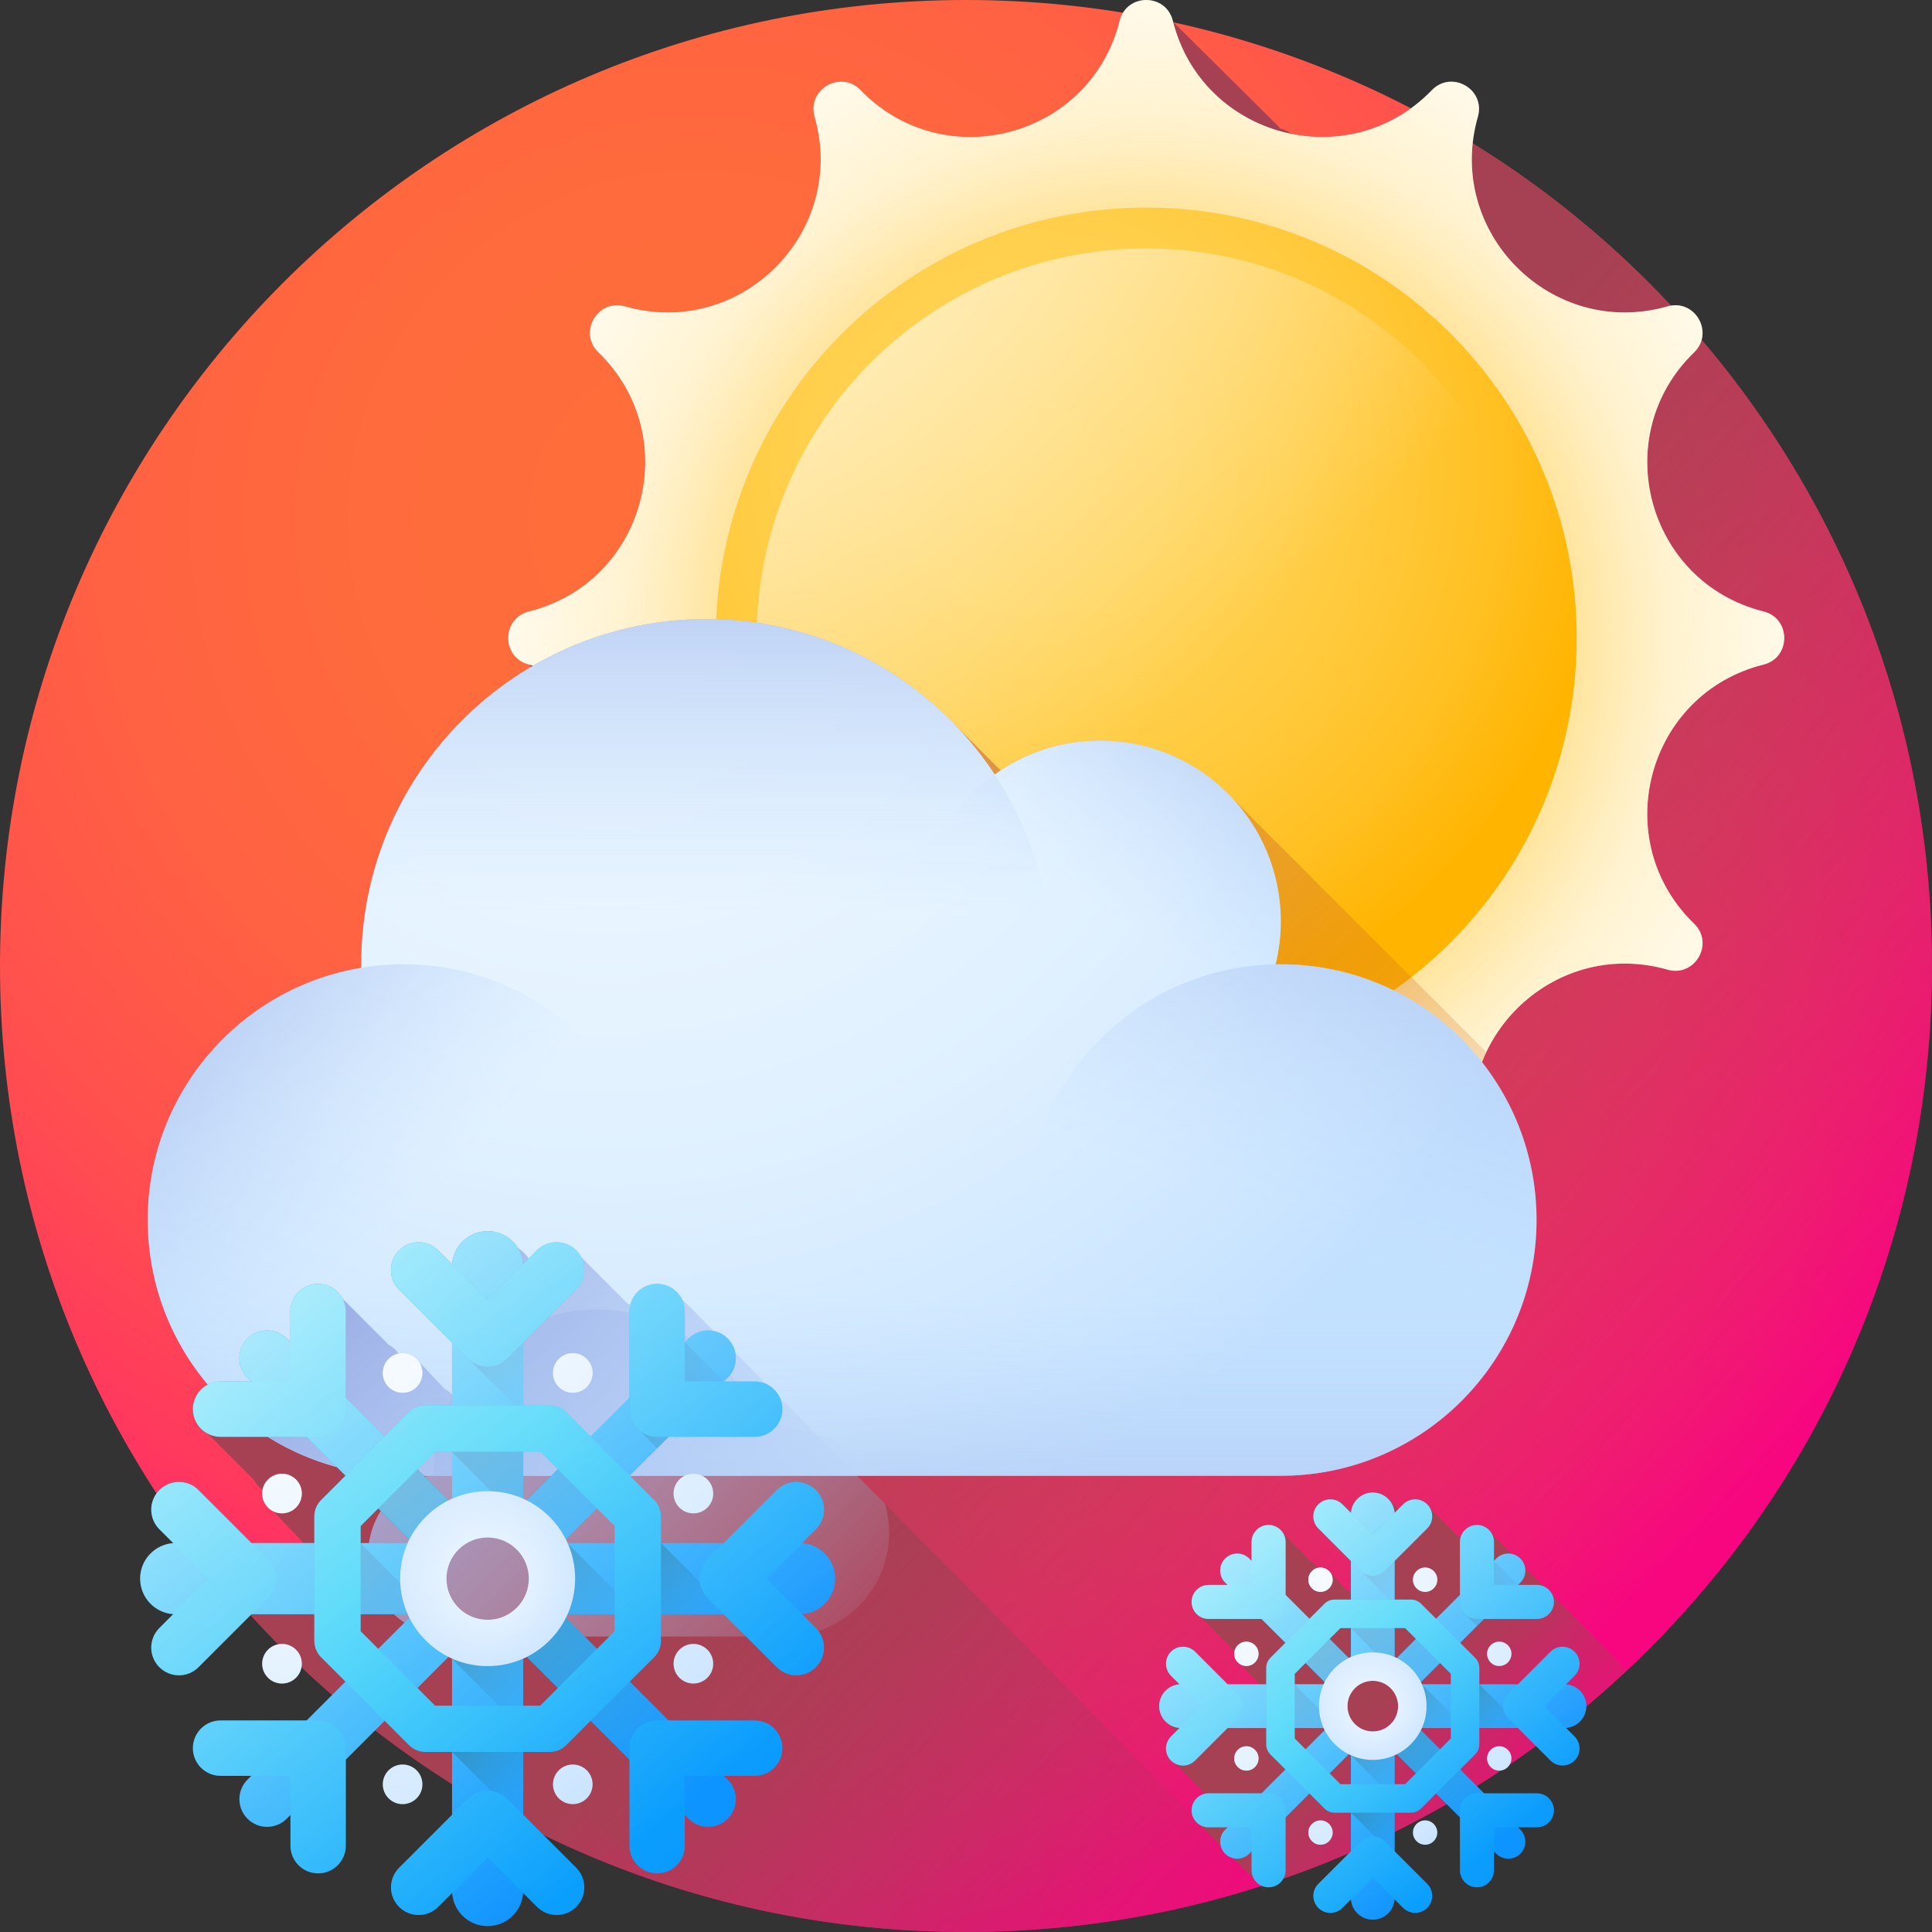 <svg height="512pt" viewBox="0 0 512 512" width="512pt" xmlns="http://www.w3.org/2000/svg" xmlns:xlink="http://www.w3.org/1999/xlink"><rect x="0" y="0" width="512" height="512" fill="#333333" stroke="none"/><radialGradient id="a" cx="184.722" cy="137.538" gradientUnits="userSpaceOnUse" r="380.479"><stop offset="0" stop-color="#ff6e3a"/><stop offset=".234" stop-color="#ff6b3c"/><stop offset=".418" stop-color="#ff6143"/><stop offset=".586" stop-color="#ff504e"/><stop offset=".743" stop-color="#ff395e"/><stop offset=".893" stop-color="#ff1b72"/><stop offset="1" stop-color="#ff0084"/></radialGradient><linearGradient id="b"><stop offset="0" stop-color="#ff0084" stop-opacity="0"/><stop offset=".074" stop-color="#f4087e" stop-opacity=".075"/><stop offset=".335" stop-color="#d2216b" stop-opacity=".333"/><stop offset=".583" stop-color="#ba335e" stop-opacity=".584"/><stop offset=".811" stop-color="#ab3d56" stop-opacity=".812"/><stop offset="1" stop-color="#a64153"/></linearGradient><linearGradient id="c" gradientUnits="userSpaceOnUse" x1="504.841" x2="259.395" xlink:href="#b" y1="469.328" y2="244.963"/><linearGradient id="d" gradientUnits="userSpaceOnUse" x1="311.707" x2="181.372" xlink:href="#b" y1="574.256" y2="443.922"/><radialGradient id="e" cx="305.034" cy="169.081" gradientUnits="userSpaceOnUse" r="219.032"><stop offset="0" stop-color="#ffd459"/><stop offset=".279" stop-color="#ffd55b" stop-opacity=".722"/><stop offset=".435" stop-color="#ffd763" stop-opacity=".565"/><stop offset=".561" stop-color="#ffda71" stop-opacity=".439"/><stop offset=".67" stop-color="#ffdf85" stop-opacity=".329"/><stop offset=".769" stop-color="#ffe69e" stop-opacity=".231"/><stop offset=".86" stop-color="#ffeebe" stop-opacity=".141"/><stop offset=".944" stop-color="#fff8e2" stop-opacity=".055"/><stop offset="1" stop-color="#fff" stop-opacity="0"/></radialGradient><radialGradient id="f" cx="303.767" cy="169.729" gradientUnits="userSpaceOnUse" r="147.547"><stop offset="0" stop-color="#ffb400"/><stop offset=".373" stop-color="#ffb502" stop-opacity=".627"/><stop offset=".507" stop-color="#ffb709" stop-opacity=".494"/><stop offset=".603" stop-color="#ffba14" stop-opacity=".396"/><stop offset=".68" stop-color="#ffbf25" stop-opacity=".322"/><stop offset=".746" stop-color="#ffc53b" stop-opacity=".255"/><stop offset=".805" stop-color="#ffcd57" stop-opacity=".196"/><stop offset=".858" stop-color="#ffd777" stop-opacity=".141"/><stop offset=".907" stop-color="#ffe29d" stop-opacity=".094"/><stop offset=".952" stop-color="#ffefc8" stop-opacity=".047"/><stop offset=".993" stop-color="#fffcf6" stop-opacity=".008"/><stop offset="1" stop-color="#fff" stop-opacity="0"/></radialGradient><radialGradient id="g" cx="273.411" cy="123.804" gradientUnits="userSpaceOnUse" r="153.865"><stop offset="0" stop-color="#ffd459"/><stop offset=".23" stop-color="#ffd355"/><stop offset=".436" stop-color="#ffcf4a"/><stop offset=".634" stop-color="#ffc838"/><stop offset=".825" stop-color="#ffbf1f"/><stop offset="1" stop-color="#ffb400"/></radialGradient><linearGradient id="h" gradientUnits="userSpaceOnUse" x1="315.497" x2="165.557" y1="181.436" y2="23.52"><stop offset="0" stop-color="#fff" stop-opacity="0"/><stop offset=".929" stop-color="#fff" stop-opacity=".929"/><stop offset="1" stop-color="#fff"/></linearGradient><linearGradient id="i" gradientUnits="userSpaceOnUse" x1="414.863" x2="67.631" y1="405.649" y2="58.417"><stop offset="0" stop-color="#e58200" stop-opacity="0"/><stop offset=".04" stop-color="#e27f04" stop-opacity=".039"/><stop offset=".467" stop-color="#c15d2f" stop-opacity=".467"/><stop offset=".802" stop-color="#ad4949" stop-opacity=".8"/><stop offset="1" stop-color="#a64153"/></linearGradient><radialGradient id="j" cx="160.864" cy="139.171" gradientUnits="userSpaceOnUse" r="279.263"><stop offset="0" stop-color="#ecf7ff"/><stop offset=".347" stop-color="#e9f5ff"/><stop offset=".62" stop-color="#dff0ff"/><stop offset=".867" stop-color="#cee7ff"/><stop offset="1" stop-color="#c2e0ff"/></radialGradient><linearGradient id="k"><stop offset=".003" stop-color="#c2e0ff" stop-opacity="0"/><stop offset=".076" stop-color="#bfdcfd" stop-opacity=".075"/><stop offset="1" stop-color="#9eb2e7"/></linearGradient><linearGradient id="l" gradientUnits="userSpaceOnUse" x1="338.669" x2="378.923" xlink:href="#k" y1="325.612" y2="204.169"/><linearGradient id="m" gradientUnits="userSpaceOnUse" x1="292.619" x2="344.373" xlink:href="#k" y1="242.531" y2="165.798"/><linearGradient id="n" gradientUnits="userSpaceOnUse" x1="187.197" x2="187.197" xlink:href="#k" y1="242.95" y2="124.47"/><linearGradient id="o" gradientUnits="userSpaceOnUse" x1="108.123" x2="26.425" xlink:href="#k" y1="324.449" y2="247.238"/><linearGradient id="p" gradientUnits="userSpaceOnUse" x1="223.178" x2="223.178" xlink:href="#k" y1="341.972" y2="436.333"/><linearGradient id="q" gradientUnits="userSpaceOnUse" x1="215.735" x2="116.97" xlink:href="#k" y1="434.181" y2="335.417"/><linearGradient id="r" gradientUnits="userSpaceOnUse" x1="217.206" x2="99.51" xlink:href="#k" y1="460.442" y2="342.746"/><linearGradient id="s"><stop offset="0" stop-color="#00c6f6"/><stop offset=".857" stop-color="#0b9cfd"/><stop offset="1" stop-color="#0d94fe"/></linearGradient><linearGradient id="t" gradientUnits="userSpaceOnUse" x1="17.832" x2="149.047" xlink:href="#s" y1="358.475" y2="489.69"/><linearGradient id="u" gradientUnits="userSpaceOnUse" x1="69.349" x2="200.564" xlink:href="#s" y1="306.959" y2="438.174"/><linearGradient id="v" gradientUnits="userSpaceOnUse" x1="17.833" x2="149.047" xlink:href="#s" y1="358.475" y2="489.69"/><linearGradient id="w" gradientUnits="userSpaceOnUse" x1="69.348" x2="200.563" xlink:href="#s" y1="306.959" y2="438.174"/><linearGradient id="x" gradientUnits="userSpaceOnUse" x1="7.162" x2="138.379" xlink:href="#s" y1="369.142" y2="500.359"/><linearGradient id="y" gradientUnits="userSpaceOnUse" x1="80.017" x2="211.232" xlink:href="#s" y1="296.29" y2="427.504"/><linearGradient id="z" gradientUnits="userSpaceOnUse" x1="43.591" x2="174.806" xlink:href="#s" y1="332.717" y2="463.932"/><linearGradient id="A" gradientUnits="userSpaceOnUse" x1="43.591" x2="174.805" xlink:href="#s" y1="332.717" y2="463.932"/><linearGradient id="B"><stop offset="0" stop-color="#0d94fe" stop-opacity="0"/><stop offset=".514" stop-color="#0681cd" stop-opacity=".514"/><stop offset="1" stop-color="#0070a2"/></linearGradient><linearGradient id="C" gradientUnits="userSpaceOnUse" x1="147.651" x2="120.841" xlink:href="#B" y1="455.637" y2="428.827"/><linearGradient id="D" gradientUnits="userSpaceOnUse" x1="146.773" x2="121.678" xlink:href="#B" y1="480.789" y2="455.694"/><linearGradient id="E" gradientUnits="userSpaceOnUse" x1="166.443" x2="139.712" xlink:href="#B" y1="436.701" y2="409.97"/><linearGradient id="F" gradientUnits="userSpaceOnUse" x1="191.52" x2="165.858" xlink:href="#B" y1="436.191" y2="410.529"/><linearGradient id="G" gradientUnits="userSpaceOnUse" x1="183.672" x2="127.56" xlink:href="#B" y1="472.799" y2="416.687"/><linearGradient id="H" gradientUnits="userSpaceOnUse" x1="151.526" x2="127.672" xlink:href="#B" y1="367.72" y2="343.866"/><linearGradient id="I" gradientUnits="userSpaceOnUse" x1="202.166" x2="159.137" xlink:href="#B" y1="374.603" y2="366.054"/><linearGradient id="J" gradientUnits="userSpaceOnUse" x1="109.02" x2="249.552" xlink:href="#s" y1="316.339" y2="456.871"/><linearGradient id="K" gradientUnits="userSpaceOnUse" x1="27.212" x2="167.744" xlink:href="#s" y1="398.146" y2="538.678"/><linearGradient id="L" gradientUnits="userSpaceOnUse" x1="109.02" x2="249.552" xlink:href="#s" y1="316.338" y2="456.87"/><linearGradient id="M" gradientUnits="userSpaceOnUse" x1="27.212" x2="167.746" xlink:href="#s" y1="398.146" y2="538.68"/><linearGradient id="N" gradientUnits="userSpaceOnUse" x1="119.5" x2="260.032" xlink:href="#s" y1="305.859" y2="446.391"/><linearGradient id="O" gradientUnits="userSpaceOnUse" x1="16.732" x2="157.265" xlink:href="#s" y1="408.626" y2="549.159"/><linearGradient id="P" gradientUnits="userSpaceOnUse" x1="68.116" x2="208.648" xlink:href="#s" y1="357.242" y2="497.774"/><linearGradient id="Q" gradientUnits="userSpaceOnUse" x1="68.116" x2="208.65" xlink:href="#s" y1="357.243" y2="497.777"/><linearGradient id="R" gradientUnits="userSpaceOnUse" x1="168.318" x2="111.542" xlink:href="#B" y1="426.559" y2="356.962"/><linearGradient id="S" gradientUnits="userSpaceOnUse" x1="126.596" x2="69.024" xlink:href="#B" y1="461.946" y2="391.374"/><linearGradient id="T" gradientUnits="userSpaceOnUse" x1="172.767" x2="114.882" xlink:href="#B" y1="424.76" y2="353.804"/><linearGradient id="U" gradientUnits="userSpaceOnUse" x1="147.184" x2="89.3" xlink:href="#B" y1="445.629" y2="374.674"/><linearGradient id="V"><stop offset="0" stop-color="#ecf7ff"/><stop offset="1" stop-color="#c2e0ff"/></linearGradient><radialGradient id="W" cx="129.23" cy="418.356" gradientUnits="userSpaceOnUse" r="23.181" xlink:href="#V"/><linearGradient id="X" gradientUnits="userSpaceOnUse" x1="113.721" x2="188.173" xlink:href="#s" y1="402.847" y2="477.3"/><radialGradient id="Y" cx="93.454" cy="368.436" gradientUnits="userSpaceOnUse" r="145.086" xlink:href="#V"/><radialGradient id="Z" cx="93.454" cy="368.436" gradientUnits="userSpaceOnUse" r="145.086" xlink:href="#V"/><radialGradient id="aa" cx="93.454" cy="368.436" gradientUnits="userSpaceOnUse" r="145.086" xlink:href="#V"/><radialGradient id="ab" cx="93.454" cy="368.436" gradientUnits="userSpaceOnUse" r="145.085" xlink:href="#V"/><radialGradient id="ac" cx="93.453" cy="368.436" gradientUnits="userSpaceOnUse" r="145.087" xlink:href="#V"/><radialGradient id="ad" cx="93.453" cy="368.435" gradientUnits="userSpaceOnUse" r="145.087" xlink:href="#V"/><radialGradient id="ae" cx="93.453" cy="368.436" gradientUnits="userSpaceOnUse" r="145.085" xlink:href="#V"/><radialGradient id="af" cx="93.453" cy="368.435" gradientUnits="userSpaceOnUse" r="145.087" xlink:href="#V"/><linearGradient id="ag"><stop offset="0" stop-color="#fff" stop-opacity="0"/><stop offset="1" stop-color="#fff"/></linearGradient><linearGradient id="ah" gradientUnits="userSpaceOnUse" x1="177.709" x2="21.408" xlink:href="#ag" y1="481.303" y2="278.358"/><linearGradient id="ai" gradientUnits="userSpaceOnUse" x1="189.917" x2="33.613" xlink:href="#ag" y1="471.904" y2="268.955"/><linearGradient id="aj" gradientUnits="userSpaceOnUse" x1="218.225" x2="61.922" xlink:href="#ag" y1="450.1" y2="247.152"/><linearGradient id="ak" gradientUnits="userSpaceOnUse" x1="137.211" x2="-19.092" xlink:href="#ag" y1="512.493" y2="309.544"/><linearGradient id="al" gradientUnits="userSpaceOnUse" x1="165.52" x2="9.217" xlink:href="#ag" y1="490.69" y2="287.742"/><linearGradient id="am" gradientUnits="userSpaceOnUse" x1="222.836" x2="66.532" xlink:href="#ag" y1="446.549" y2="243.6"/><linearGradient id="an" gradientUnits="userSpaceOnUse" x1="201.033" x2="44.727" xlink:href="#ag" y1="463.34" y2="260.389"/><linearGradient id="ao" gradientUnits="userSpaceOnUse" x1="154.4" x2="-1.896" xlink:href="#ag" y1="499.249" y2="296.309"/><linearGradient id="ap" gradientUnits="userSpaceOnUse" x1="132.599" x2="-23.7" xlink:href="#ag" y1="516.042" y2="313.1"/><linearGradient id="aq" gradientUnits="userSpaceOnUse" x1="416.128" x2="363.831" xlink:href="#b" y1="504.469" y2="452.173"/><linearGradient id="ar" gradientUnits="userSpaceOnUse" x1="295.33" x2="375.982" xlink:href="#s" y1="415.337" y2="495.989"/><linearGradient id="as" gradientUnits="userSpaceOnUse" x1="326.995" x2="407.647" xlink:href="#s" y1="383.671" y2="464.324"/><linearGradient id="at" gradientUnits="userSpaceOnUse" x1="295.33" x2="375.982" xlink:href="#s" y1="415.337" y2="495.989"/><linearGradient id="au" gradientUnits="userSpaceOnUse" x1="326.995" x2="407.647" xlink:href="#s" y1="383.672" y2="464.324"/><linearGradient id="av" gradientUnits="userSpaceOnUse" x1="288.77" x2="369.425" xlink:href="#s" y1="421.892" y2="502.547"/><linearGradient id="aw" gradientUnits="userSpaceOnUse" x1="333.55" x2="414.206" xlink:href="#s" y1="377.112" y2="457.767"/><linearGradient id="ax" gradientUnits="userSpaceOnUse" x1="311.162" x2="391.815" xlink:href="#s" y1="399.504" y2="480.157"/><linearGradient id="ay" gradientUnits="userSpaceOnUse" x1="311.162" x2="391.815" xlink:href="#s" y1="399.503" y2="480.156"/><linearGradient id="az" gradientUnits="userSpaceOnUse" x1="375.124" x2="358.645" xlink:href="#B" y1="475.058" y2="458.579"/><linearGradient id="aA" gradientUnits="userSpaceOnUse" x1="374.584" x2="359.159" xlink:href="#B" y1="490.518" y2="475.094"/><linearGradient id="aB" gradientUnits="userSpaceOnUse" x1="386.674" x2="370.244" xlink:href="#B" y1="463.419" y2="446.989"/><linearGradient id="aC" gradientUnits="userSpaceOnUse" x1="402.088" x2="386.315" xlink:href="#B" y1="463.105" y2="447.332"/><linearGradient id="aD" gradientUnits="userSpaceOnUse" x1="397.265" x2="362.775" xlink:href="#B" y1="485.607" y2="451.116"/><linearGradient id="aE" gradientUnits="userSpaceOnUse" x1="377.506" x2="362.844" xlink:href="#B" y1="421.019" y2="406.357"/><linearGradient id="aF" gradientUnits="userSpaceOnUse" x1="408.633" x2="382.184" xlink:href="#B" y1="425.25" y2="419.995"/><linearGradient id="aG" gradientUnits="userSpaceOnUse" x1="351.379" x2="437.759" xlink:href="#s" y1="389.437" y2="475.817"/><linearGradient id="aH" gradientUnits="userSpaceOnUse" x1="301.095" x2="387.474" xlink:href="#s" y1="439.721" y2="526.1"/><linearGradient id="aI" gradientUnits="userSpaceOnUse" x1="351.378" x2="437.759" xlink:href="#s" y1="389.435" y2="475.817"/><linearGradient id="aJ" gradientUnits="userSpaceOnUse" x1="301.095" x2="387.475" xlink:href="#s" y1="439.721" y2="526.101"/><linearGradient id="aK" gradientUnits="userSpaceOnUse" x1="357.82" x2="444.2" xlink:href="#s" y1="382.995" y2="469.375"/><linearGradient id="aL" gradientUnits="userSpaceOnUse" x1="294.654" x2="381.033" xlink:href="#s" y1="446.163" y2="532.542"/><linearGradient id="aM" gradientUnits="userSpaceOnUse" x1="326.236" x2="412.616" xlink:href="#s" y1="414.578" y2="500.958"/><linearGradient id="aN" gradientUnits="userSpaceOnUse" x1="326.237" x2="412.617" xlink:href="#s" y1="414.579" y2="500.959"/><linearGradient id="aO" gradientUnits="userSpaceOnUse" x1="387.827" x2="352.929" xlink:href="#B" y1="457.185" y2="414.407"/><linearGradient id="aP" gradientUnits="userSpaceOnUse" x1="362.182" x2="326.794" xlink:href="#B" y1="478.936" y2="435.558"/><linearGradient id="aQ" gradientUnits="userSpaceOnUse" x1="390.562" x2="354.982" xlink:href="#B" y1="456.08" y2="412.466"/><linearGradient id="aR" gradientUnits="userSpaceOnUse" x1="374.837" x2="339.258" xlink:href="#B" y1="468.907" y2="425.293"/><radialGradient id="aS" cx="363.801" cy="452.143" gradientUnits="userSpaceOnUse" r="14.249" xlink:href="#V"/><linearGradient id="aT" gradientUnits="userSpaceOnUse" x1="354.268" x2="400.031" xlink:href="#s" y1="442.61" y2="488.373"/><radialGradient id="aU" cx="341.812" cy="421.459" gradientUnits="userSpaceOnUse" r="89.174" xlink:href="#V"/><radialGradient id="aV" cx="341.813" cy="421.459" gradientUnits="userSpaceOnUse" r="89.174" xlink:href="#V"/><radialGradient id="aW" cx="341.812" cy="421.462" gradientUnits="userSpaceOnUse" r="89.174" xlink:href="#V"/><radialGradient id="aX" cx="341.813" cy="421.462" gradientUnits="userSpaceOnUse" r="89.174" xlink:href="#V"/><radialGradient id="aY" cx="341.805" cy="421.46" gradientUnits="userSpaceOnUse" r="89.186" xlink:href="#V"/><radialGradient id="aZ" cx="341.805" cy="421.458" gradientUnits="userSpaceOnUse" r="89.185" xlink:href="#V"/><radialGradient id="a0" cx="341.811" cy="421.46" gradientUnits="userSpaceOnUse" r="89.174" xlink:href="#V"/><radialGradient id="a1" cx="341.811" cy="421.458" gradientUnits="userSpaceOnUse" r="89.181" xlink:href="#V"/><linearGradient id="a2" gradientUnits="userSpaceOnUse" x1="393.599" x2="297.527" xlink:href="#ag" y1="490.833" y2="366.091"/><linearGradient id="a3" gradientUnits="userSpaceOnUse" x1="401.103" x2="305.029" xlink:href="#ag" y1="485.057" y2="360.312"/><linearGradient id="a4" gradientUnits="userSpaceOnUse" x1="418.502" x2="322.431" xlink:href="#ag" y1="471.653" y2="346.913"/><linearGradient id="a5" gradientUnits="userSpaceOnUse" x1="368.706" x2="272.636" xlink:href="#ag" y1="510.005" y2="385.264"/><linearGradient id="a6" gradientUnits="userSpaceOnUse" x1="386.107" x2="290.04" xlink:href="#ag" y1="496.603" y2="371.868"/><linearGradient id="a7" gradientUnits="userSpaceOnUse" x1="421.337" x2="325.264" xlink:href="#ag" y1="469.472" y2="344.727"/><linearGradient id="a8" gradientUnits="userSpaceOnUse" x1="407.936" x2="311.859" xlink:href="#ag" y1="479.793" y2="355.044"/><linearGradient id="a9" gradientUnits="userSpaceOnUse" x1="379.273" x2="283.203" xlink:href="#ag" y1="501.865" y2="377.125"/><linearGradient id="ba" gradientUnits="userSpaceOnUse" x1="365.873" x2="269.799" xlink:href="#ag" y1="512.188" y2="387.444"/><path d="m512 256c0 141.387-114.613 256-256 256s-256-114.613-256-256c0-141.383 114.613-256 256-256s256 114.617 256 256zm0 0" fill="url(#a)"/><path d="m512 256c0-98.871-56.059-184.641-138.117-227.289-9.547 6.902-21.027 8.922-31.645 6.773-.918-.746-1.992-1.234-3.125-1.461-.027-.105-.066-.207-.094-.312l-27.977-27.758c-4.434-.973-8.91-1.828-13.422-2.566-.383.621-.695 1.316-.895 2.109-7.746 30.941-46.477 41.32-68.656 18.398-5.25-5.43-14.27-.223-12.195 7.039 8.766 30.668-19.59 59.02-50.258 50.258-7.262-2.074-12.473 6.941-7.043 12.195 22.926 22.176 12.547 60.91-18.395 68.652-7.328 1.836-7.328 12.25 0 14.082.105.027.207.062.312.09.039.199.078.395.137.586-26.887 15.934-44.918 45.23-44.918 78.746 0 .312.008.617.012.93-32.098 5.34-56.57 33.23-56.57 66.844 0 20.152 8.805 38.238 22.766 50.656l33.855 33.855c.625.699 1.262 1.383 1.91 2.055-.066.691-.113 1.395-.113 2.105 0 7.438 3.75 13.98 9.453 17.887l65.199 68.086c26.25 9.09 54.434 14.039 83.777 14.039 141.383 0 256-114.613 256-256zm0 0" fill="url(#c)"/><path d="m335.34 501.148-1.254-1.277c-24.617 7.883-50.848 12.129-78.086 12.129-89.812 0-168.82-46.25-214.508-116.234.211-.312.461-.602.742-.883 2.863-2.859 7.508-2.859 10.371 0l14.043 14.043h13.793l-10.551-11.082c-.129-.312-.23-.641-.301-.984-.07-.34-.109-.691-.109-1.055 0-.352.039-.699.109-1.031-.961-.672-1.766-1.566-2.32-2.609l-12.234-12.238c-2.328-1.234-3.914-3.676-3.914-6.488 0-4.055 3.281-7.336 7.34-7.336h8.141l-1.004-1.004c-2.863-2.863-2.863-7.512 0-10.371 1.434-1.438 3.312-2.148 5.188-2.148 1.406 0 2.812.402 4.039 1.203.41.273.793.582 1.152.945l.996 1.004v-8.152c0-4.047 3.281-7.328 7.336-7.328 2.812 0 5.25 1.586 6.484 3.906l12.25 12.246c1.035.551 1.926 1.344 2.59 2.301.34-.07.703-.102 1.066-.102.359 0 .711.031 1.055.102.34.07.672.168.98.309.543.23 1.043.555 1.477.945l7.711 8.23c.543.23 1.035.562 1.477.953.141.133.27.273.402.414v-13.785l-10.973-10.973-3.066-3.062c-2.867-2.859-2.867-7.508 0-10.371 2.863-2.871 7.512-2.871 10.371 0l3.062 3.062.633.625c0-.043.012-.082.012-.121.008-.184.039-.371.059-.555.023-.117.043-.238.062-.359.027-.18.07-.363.109-.531.031-.121.062-.242.102-.363.039-.172.102-.34.16-.512.039-.109.078-.23.121-.34.07-.172.141-.332.211-.484.051-.121.098-.23.16-.34.078-.152.16-.301.238-.453.07-.109.133-.219.203-.32.09-.141.18-.281.281-.422.066-.102.148-.211.23-.312.102-.129.199-.258.312-.379.078-.102.18-.203.27-.301.109-.113.211-.23.332-.332.098-.102.199-.191.309-.293.109-.098.223-.199.344-.289s.23-.18.352-.262c.121-.09.238-.18.371-.262.121-.078.25-.16.379-.242.133-.07.254-.141.383-.211.133-.078.281-.141.422-.207.133-.062.25-.121.383-.172.148-.07.312-.121.473-.172.121-.051.25-.102.379-.141.172-.051.344-.09.523-.129.121-.031.242-.062.363-.09.199-.043.398-.062.602-.094.109-.008.211-.039.312-.047.309-.031.633-.043.941-.043.32 0 .645.012.953.043.102.008.203.039.312.047.199.031.402.051.602.094.121.027.242.059.363.09.18.039.352.078.523.129.129.039.25.09.379.141.16.051.312.102.473.172.129.051.25.109.383.172.141.066.281.129.422.207.129.07.25.141.383.211.129.082.258.164.379.242.133.082.25.172.371.262.109.082.23.172.352.262.109.09.23.191.344.289.109.102.211.191.312.293.117.102.219.219.328.332.09.098.191.199.273.301.109.121.211.25.312.379.078.102.16.211.23.312.098.141.188.281.277.422.023.02.031.051.051.082.07.039.141.078.211.129.133.082.254.172.371.262.113.078.23.16.344.25.121.102.238.199.352.301.109.102.211.191.312.281.117.109.219.23.328.344.094.098.191.199.273.301.109.117.211.25.312.379.078.102.16.211.23.312.059.078.109.16.16.242l2.188-2.191c2.863-2.871 7.508-2.871 10.371 0 .531.535.965 1.125 1.305 1.758l12.238 12.25c.273.141.531.309.781.48.785-3.211 3.676-5.602 7.129-5.602 2.812 0 5.25 1.586 6.484 3.906 0 0 93.758 94.398 135.34 136.871 9.016 9.207 15.57 15.973 18.203 18.816.586.633.977 1.074 1.156 1.305zm0 0" fill="url(#d)"/><path d="m310.809 5.496c7.742 30.941 46.477 41.32 68.652 18.395 5.254-5.426 14.27-.223 12.195 7.043-8.762 30.668 19.59 59.023 50.258 50.258 7.262-2.074 12.469 6.945 7.039 12.195-22.922 22.176-12.543 60.91 18.398 68.656 7.328 1.832 7.328 12.246 0 14.078-30.941 7.746-41.32 46.477-18.398 68.656 5.43 5.25.223 14.27-7.039 12.195-30.668-8.766-59.02 19.59-50.258 50.258 2.074 7.262-6.941 12.469-12.195 7.039-22.176-22.922-60.91-12.543-68.652 18.395v.004c-1.836 7.324-12.25 7.324-14.082 0v-.004c-7.746-30.938-46.477-41.316-68.656-18.395-5.25 5.43-14.27.223-12.195-7.039 8.766-30.668-19.59-59.023-50.258-50.258-7.262 2.074-12.473-6.945-7.039-12.195 22.922-22.18 12.543-60.91-18.398-68.656-7.328-1.832-7.328-12.246 0-14.078 30.941-7.746 41.32-46.48 18.398-68.656-5.434-5.25-.223-14.27 7.039-12.195 30.668 8.766 59.023-19.59 50.258-50.258-2.074-7.266 6.945-12.469 12.195-7.043 22.18 22.926 60.91 12.547 68.656-18.395 1.832-7.328 12.246-7.328 14.082 0zm0 0" fill="#fff"/><path d="m310.809 5.496c7.742 30.941 46.477 41.32 68.652 18.395 5.254-5.426 14.27-.223 12.195 7.043-8.762 30.668 19.59 59.023 50.258 50.258 7.262-2.074 12.469 6.945 7.039 12.195-22.922 22.176-12.543 60.91 18.398 68.656 7.328 1.832 7.328 12.246 0 14.078-30.941 7.746-41.32 46.477-18.398 68.656 5.43 5.25.223 14.27-7.039 12.195-30.668-8.766-59.02 19.59-50.258 50.258 2.074 7.262-6.941 12.469-12.195 7.039-22.176-22.922-60.91-12.543-68.652 18.395v.004c-1.836 7.324-12.25 7.324-14.082 0v-.004c-7.746-30.938-46.477-41.316-68.656-18.395-5.25 5.43-14.27.223-12.195-7.039 8.766-30.668-19.59-59.023-50.258-50.258-7.262 2.074-12.473-6.945-7.039-12.195 22.922-22.18 12.543-60.91-18.398-68.656-7.328-1.832-7.328-12.246 0-14.078 30.941-7.746 41.32-46.48 18.398-68.656-5.434-5.25-.223-14.27 7.039-12.195 30.668 8.766 59.023-19.59 50.258-50.258-2.074-7.266 6.945-12.469 12.195-7.043 22.18 22.926 60.91 12.547 68.656-18.395 1.832-7.328 12.246-7.328 14.082 0zm0 0" fill="url(#e)"/><path d="m441.648 169.082c0 76.152-61.73 137.883-137.883 137.883-76.148 0-137.883-61.73-137.883-137.883 0-76.152 61.734-137.883 137.883-137.883 76.152 0 137.883 61.73 137.883 137.883zm0 0" fill="url(#f)"/><path d="m417.84 169.082c0 63-51.074 114.07-114.074 114.07s-114.07-51.07-114.07-114.07 51.07-114.074 114.07-114.074 114.074 51.074 114.074 114.074zm0 0" fill="url(#g)"/><path d="m407.004 169.082c0 57.016-46.223 103.234-103.238 103.234s-103.234-46.219-103.234-103.234 46.219-103.234 103.234-103.234 103.238 46.219 103.238 103.234zm0 0" fill="url(#h)"/><path d="m215.875 307.23c-2.074 7.262 6.945 12.469 12.195 7.039 22.18-22.922 60.91-12.543 68.656 18.398 1.832 7.328 12.246 7.328 14.082 0 7.742-30.941 46.477-41.32 68.652-18.398 5.254 5.43 14.273.223 12.195-7.039-2.898-10.141-1.734-20.023 2.223-28.402l-67.516-67.516c-8.738-9.266-21.117-15.055-34.859-15.055-9.73 0-18.773 2.91-26.332 7.895-.121-.117-11.629-11.629-12.305-12.285-16.625-17.145-39.898-27.809-65.672-27.809-16.742 0-32.434 4.5-45.93 12.355 30.094 8.367 39.965 46.445 17.312 68.363-5.43 5.25-.223 14.27 7.039 12.195 30.668-8.766 59.023 19.59 50.258 50.258zm0 0" fill="url(#i)"/><path d="m339.43 255.543c-.457 0-.914.008-1.371.02.891-3.648 1.371-7.457 1.371-11.379 0-26.469-21.457-47.926-47.922-47.926-10.414 0-20.039 3.332-27.898 8.973-16.367-24.801-44.477-41.172-76.41-41.172-50.527 0-91.484 40.961-91.484 91.488 0 .309.008.617.012.926-32.102 5.34-56.574 33.23-56.574 66.844 0 37.434 30.344 67.777 67.773 67.777h232.504c37.43 0 67.773-30.344 67.773-67.777 0-37.43-30.344-67.773-67.773-67.773zm0 0" fill="url(#j)"/><path d="m407.203 323.316c0 37.434-30.344 67.777-67.773 67.777-37.43 0-67.773-30.344-67.773-67.777 0-37.43 30.344-67.773 67.773-67.773 37.43 0 67.773 30.344 67.773 67.773zm0 0" fill="url(#l)"/><path d="m339.43 244.18c0 26.469-21.457 47.926-47.926 47.926-26.465 0-47.922-21.457-47.922-47.926 0-26.465 21.457-47.922 47.922-47.922 26.469 0 47.926 21.457 47.926 47.922zm0 0" fill="url(#m)"/><path d="m278.684 255.543c0 50.527-40.961 91.488-91.484 91.488-50.527 0-91.488-40.961-91.488-91.488 0-50.523 40.961-91.484 91.488-91.484 50.523 0 91.484 40.961 91.484 91.484zm0 0" fill="url(#n)"/><path d="m174.699 323.316c0 37.434-30.344 67.777-67.773 67.777-37.43 0-67.773-30.344-67.773-67.777 0-37.43 30.344-67.773 67.773-67.773 37.43 0 67.773 30.344 67.773 67.773zm0 0" fill="url(#o)"/><path d="m39.781 332.547c4.504 33.066 32.848 58.543 67.145 58.543h232.504c34.297 0 62.641-25.477 67.145-58.543zm0 0" fill="url(#p)"/><path d="m231.863 391.094-3.535-3.535c-5.02-5.426-12.195-8.824-20.168-8.824-.094 0-.188.008-.277.012-.059-.055-.109-.109-.164-.16l-18.141-18.141c-7.887-8.262-19.004-13.414-31.328-13.414-23.934 0-43.332 19.398-43.332 43.332 0 .117.008.234.008.355-.516.102-1.023.23-1.527.375zm0 0" fill="url(#q)"/><path d="m174.152 340.25c-3.453 0-6.348 2.391-7.129 5.602-.25-.172-.512-.34-.785-.48l-12.234-12.25c-.344-.633-.773-1.223-1.309-1.758-2.859-2.871-7.508-2.871-10.371 0l-2.188 2.191c-.051-.082-.098-.164-.16-.242-.07-.102-.148-.211-.23-.312-.102-.129-.199-.262-.312-.379-.078-.102-.18-.203-.27-.301-.109-.113-.211-.234-.332-.344-.102-.09-.199-.18-.312-.281-.109-.102-.23-.199-.352-.301-.109-.09-.23-.172-.34-.25-.121-.09-.242-.18-.371-.262-.07-.051-.141-.09-.211-.129-.023-.031-.031-.062-.051-.082-.09-.141-.18-.281-.281-.422-.07-.102-.148-.211-.23-.312-.102-.129-.199-.258-.312-.379-.078-.102-.18-.203-.27-.301-.109-.113-.211-.23-.332-.332-.102-.102-.199-.191-.312-.293-.109-.098-.23-.199-.34-.289-.121-.09-.242-.18-.352-.262-.121-.09-.242-.18-.371-.262-.121-.078-.254-.16-.383-.242-.129-.07-.25-.141-.383-.211-.141-.078-.281-.141-.422-.207-.129-.062-.25-.121-.379-.172-.16-.07-.312-.121-.473-.172-.133-.051-.254-.102-.383-.141-.172-.051-.34-.09-.523-.129-.117-.031-.238-.062-.359-.09-.203-.043-.402-.062-.602-.094-.113-.008-.215-.039-.312-.047-.312-.031-.633-.043-.953-.043-.312 0-.633.012-.945.043-.102.008-.199.039-.312.047-.199.031-.398.051-.602.094-.121.027-.242.059-.359.09-.184.039-.352.078-.523.129-.129.039-.262.09-.383.141-.16.051-.32.102-.473.172-.129.051-.25.109-.379.172-.141.066-.293.129-.422.207-.133.07-.254.141-.383.211-.129.082-.262.164-.383.242-.129.082-.25.172-.371.262-.121.082-.23.172-.352.262-.121.09-.23.191-.34.289-.109.102-.211.191-.312.293-.121.102-.219.219-.332.332-.09.098-.188.199-.27.301-.109.121-.211.25-.312.379-.078.102-.16.211-.23.312-.102.141-.191.281-.281.422-.07.102-.129.211-.199.32-.082.152-.16.301-.242.453-.059.109-.109.219-.16.34-.07.152-.141.312-.211.484-.039.109-.078.23-.121.34-.059.172-.117.34-.16.512-.039.121-.07.242-.102.363-.039.168-.078.352-.109.531-.02.121-.039.242-.059.359-.02.184-.051.371-.062.555 0 .039-.008.078-.008.121l-.633-.625-3.062-3.062c-2.863-2.871-7.508-2.871-10.371 0-2.871 2.863-2.871 7.512 0 10.371l14.035 14.035v13.785c-.129-.141-.262-.281-.402-.414-.441-.391-.934-.723-1.477-.953l-7.707-8.23c-.434-.391-.938-.715-1.477-.945-.312-.141-.645-.238-.984-.309s-.691-.102-1.055-.102c-.359 0-.723.031-1.066.102-.66-.957-1.555-1.75-2.59-2.301l-12.246-12.246c-1.234-2.32-3.672-3.906-6.484-3.906-4.059 0-7.34 3.281-7.34 7.328v8.152l-.992-1.004c-.363-.363-.746-.672-1.156-.945-1.223-.801-2.629-1.203-4.035-1.203-1.879 0-3.754.711-5.191 2.148-2.859 2.859-2.859 7.508 0 10.371l1.004 1.004h-8.141c-1.227 0-2.375.301-3.391.832 12.43 14.766 31.047 24.16 51.859 24.16h6.5c-9.145 2.555-15.855 10.934-15.855 20.895 0 11.988 9.719 21.707 21.707 21.707h88.879c15.18 0 27.48-12.305 27.48-27.48 0-2.68-.395-5.266-1.113-7.719-29.453-29.734-53.891-54.34-53.891-54.34-1.227-2.32-3.668-3.906-6.477-3.906zm0 0" fill="url(#r)"/><path d="m129.23 510.441c-5.211 0-9.434-4.223-9.434-9.434v-62.273c0-5.207 4.223-9.43 9.434-9.43 5.207 0 9.43 4.223 9.43 9.43v62.273c0 5.211-4.223 9.434-9.43 9.434zm0 0" fill="url(#t)"/><path d="m129.23 407.406c-5.211 0-9.434-4.223-9.434-9.43v-62.273c0-5.207 4.223-9.43 9.434-9.43 5.207 0 9.43 4.223 9.43 9.43v62.273c0 5.207-4.223 9.43-9.43 9.43zm0 0" fill="url(#u)"/><path d="m108.852 427.789h-62.273c-5.211 0-9.434-4.223-9.434-9.434 0-5.207 4.223-9.43 9.434-9.43h62.273c5.207 0 9.43 4.223 9.43 9.43 0 5.211-4.223 9.434-9.43 9.434zm0 0" fill="url(#v)"/><path d="m211.883 427.789h-62.273c-5.207 0-9.434-4.223-9.434-9.434 0-5.207 4.223-9.43 9.434-9.43h62.273c5.211 0 9.434 4.223 9.434 9.43-.004 5.211-4.227 9.434-9.434 9.434zm0 0" fill="url(#w)"/><path d="m70.785 484.133c-1.875 0-3.754-.715-5.184-2.148-2.867-2.863-2.867-7.508 0-10.371l44.031-44.031c2.863-2.867 7.508-2.867 10.375 0 2.863 2.863 2.863 7.508 0 10.371l-44.035 44.031c-1.43 1.434-3.309 2.148-5.188 2.148zm0 0" fill="url(#x)"/><path d="m143.641 411.281c-1.879 0-3.754-.715-5.188-2.148-2.867-2.863-2.867-7.508 0-10.375l44.031-44.031c2.867-2.863 7.512-2.863 10.375 0 2.863 2.867 2.863 7.508 0 10.375l-44.031 44.031c-1.434 1.43-3.312 2.148-5.188 2.148zm0 0" fill="url(#y)"/><path d="m114.82 411.281c-1.879 0-3.754-.715-5.188-2.148l-44.031-44.031c-2.867-2.867-2.867-7.508 0-10.375 2.863-2.863 7.508-2.863 10.371 0l44.035 44.031c2.863 2.867 2.863 7.512 0 10.375-1.434 1.43-3.312 2.148-5.188 2.148zm0 0" fill="url(#z)"/><path d="m187.672 484.133c-1.875 0-3.754-.715-5.188-2.148l-44.031-44.031c-2.863-2.863-2.863-7.508 0-10.371 2.867-2.867 7.508-2.867 10.375 0l44.031 44.031c2.867 2.863 2.867 7.508 0 10.371-1.434 1.434-3.309 2.148-5.188 2.148zm0 0" fill="url(#A)"/><path d="m138.66 438.734v19.73l-18.863-18.863v-.867c0-5.207 4.227-9.43 9.434-9.43s9.43 4.223 9.43 9.43zm0 0" fill="url(#C)"/><path d="m119.797 462.215h18.863v20.918l-18.859-18.859h-.004zm0 0" fill="url(#D)"/><path d="m150.379 408.957 18.832 18.832h-19.602c-5.211 0-9.43-4.227-9.43-9.434s4.219-9.434 9.43-9.434h.883zm0 0" fill="url(#E)"/><path d="m194.023 427.789h-21.812v-18.867h2.949zm0 0" fill="url(#F)"/><path d="m187.672 484.133c-1.875 0-3.754-.715-5.188-2.148l-44.031-44.031c-2.863-2.863-2.863-7.508 0-10.371 2.867-2.867 7.508-2.867 10.375 0l44.031 44.031c2.867 2.863 2.867 7.508 0 10.371-1.434 1.434-3.309 2.148-5.188 2.148zm0 0" fill="url(#G)"/><path d="m138.66 374.633v-38.93c0-.219-.012-.438-.023-.652l-9.406 9.406-9.406-9.406c-.016.215-.023.434-.023.652v20.07zm0 0" fill="url(#H)"/><path d="m191.859 366.098-17.703 17.707-5.066-5.066c-1.402-1.336-2.273-3.215-2.273-5.301v-3.043l14.668-14.668zm0 0" fill="url(#I)"/><path d="m142.324 331.363-13.094 13.094-13.094-13.094c-2.867-2.867-7.512-2.867-10.375 0-2.867 2.863-2.867 7.508 0 10.371l18.281 18.281c1.434 1.434 3.309 2.148 5.188 2.148 1.875 0 3.754-.715 5.188-2.148l18.281-18.281c2.863-2.863 2.863-7.508 0-10.371-2.867-2.867-7.512-2.867-10.375 0zm0 0" fill="url(#J)"/><path d="m134.418 476.695c-2.867-2.863-7.508-2.863-10.375 0l-18.281 18.281c-2.867 2.867-2.867 7.508 0 10.375 2.863 2.863 7.508 2.863 10.375 0l13.094-13.094 13.094 13.094c1.434 1.43 3.312 2.148 5.188 2.148 1.879 0 3.754-.719 5.188-2.148 2.863-2.867 2.863-7.508 0-10.375zm0 0" fill="url(#K)"/><path d="m203.129 418.355 13.098-13.094c2.863-2.863 2.863-7.508 0-10.375-2.867-2.863-7.512-2.863-10.375 0l-18.281 18.285c-2.867 2.863-2.867 7.508 0 10.371l18.281 18.281c1.434 1.434 3.309 2.148 5.188 2.148 1.875 0 3.754-.715 5.188-2.148 2.863-2.863 2.863-7.508 0-10.371zm0 0" fill="url(#L)"/><path d="m70.891 423.543c2.863-2.863 2.863-7.508 0-10.375l-18.281-18.281c-2.867-2.863-7.512-2.863-10.375 0-2.867 2.867-2.867 7.508 0 10.375l13.094 13.094-13.094 13.094c-2.867 2.867-2.867 7.508 0 10.375 1.434 1.43 3.309 2.148 5.188 2.148 1.875 0 3.754-.719 5.188-2.148zm0 0" fill="url(#M)"/><path d="m174.148 380.773h25.855c4.051 0 7.336-3.285 7.336-7.336s-3.285-7.336-7.336-7.336h-18.52v-18.52c0-4.051-3.281-7.336-7.336-7.336-4.051 0-7.336 3.285-7.336 7.336v25.855c0 4.051 3.285 7.336 7.336 7.336zm0 0" fill="url(#N)"/><path d="m84.309 455.941h-25.852c-4.051 0-7.336 3.285-7.336 7.336 0 4.051 3.285 7.336 7.336 7.336h18.52v18.52c0 4.051 3.281 7.332 7.332 7.332 4.051 0 7.336-3.281 7.336-7.332v-25.855c0-4.051-3.285-7.336-7.336-7.336zm0 0" fill="url(#O)"/><path d="m200.004 455.941h-25.855c-4.051 0-7.336 3.285-7.336 7.336v25.855c0 4.051 3.285 7.332 7.336 7.332 4.055 0 7.336-3.281 7.336-7.332v-18.52h18.52c4.051 0 7.336-3.285 7.336-7.336 0-4.051-3.285-7.336-7.336-7.336zm0 0" fill="url(#P)"/><path d="m84.309 340.246c-4.051 0-7.332 3.285-7.332 7.336v18.52h-18.52c-4.051 0-7.336 3.281-7.336 7.336 0 4.051 3.285 7.336 7.336 7.336h25.852c4.051 0 7.336-3.285 7.336-7.336v-25.855c0-4.051-3.285-7.336-7.336-7.336zm0 0" fill="url(#Q)"/><path d="m138.66 372.426v25.555c0 .195-.004.391-.016.586-.09 1.441-.5 2.789-1.164 3.98l-17.684-17.684v-12.438zm0 0" fill="url(#R)"/><path d="m113.27 426.695c-1.32.695-2.82 1.094-4.418 1.094h-25.551v-18.867h12.199zm0 0" fill="url(#S)"/><path d="m166.895 391.066-8.68 8.672-9.387 9.395c-1.438 1.43-3.312 2.148-5.188 2.148-1.879 0-3.754-.719-5.191-2.148-1.359-1.363-2.078-3.133-2.145-4.926-.066-1.965.648-3.949 2.145-5.449l.195-.191 17.875-17.875zm0 0" fill="url(#T)"/><path d="m122.152 404.207c-.066 1.793-.785 3.562-2.145 4.926-1.367 1.359-3.137 2.078-4.926 2.145-.086.004-.18.004-.266.004-1.875 0-3.75-.719-5.184-2.148l-.191-.191-9.199-9.203-8.676-8.672 10.375-10.375 8.672 8.68 9.203 9.195.191.191c1.496 1.5 2.211 3.484 2.145 5.449zm0 0" fill="url(#U)"/><path d="m129.23 441.535c-6.191 0-12.016-2.41-16.391-6.789-4.379-4.375-6.793-10.199-6.793-16.391 0-6.191 2.414-12.012 6.793-16.391 4.375-4.379 10.199-6.789 16.391-6.789 6.191 0 12.012 2.41 16.391 6.789s6.789 10.199 6.789 16.391c0 6.191-2.41 12.016-6.789 16.391-4.379 4.379-10.199 6.789-16.391 6.789zm0-34.09c-2.914 0-5.656 1.137-7.715 3.195-2.062 2.062-3.199 4.801-3.199 7.715 0 2.914 1.137 5.656 3.199 7.715 2.059 2.062 4.801 3.195 7.715 3.195 2.914 0 5.652-1.133 7.715-3.195 2.062-2.059 3.195-4.801 3.195-7.715 0-2.914-1.133-5.652-3.195-7.715-2.062-2.059-4.801-3.195-7.715-3.195zm0 0" fill="url(#W)"/><path d="m145.715 464.285h-32.969c-1.625 0-3.188-.645-4.336-1.797l-23.312-23.309c-1.152-1.152-1.797-2.711-1.797-4.34v-32.965c0-1.629.645-3.188 1.797-4.34l23.312-23.312c1.148-1.148 2.711-1.797 4.336-1.797h32.969c1.625 0 3.188.648 4.336 1.797l23.312 23.312c1.152 1.152 1.797 2.711 1.797 4.34v32.965c0 1.629-.645 3.188-1.797 4.34l-23.312 23.309c-1.148 1.152-2.711 1.797-4.336 1.797zm-30.426-12.27h27.883l19.719-19.719v-27.883l-19.719-19.719h-27.883l-19.719 19.719v27.883zm0 0" fill="url(#X)"/><path d="m111.941 363.844c0 2.898-2.348 5.25-5.246 5.25-2.898 0-5.25-2.352-5.25-5.25s2.352-5.246 5.25-5.246c2.898 0 5.246 2.348 5.246 5.246zm0 0" fill="url(#Y)"/><path d="m157.043 363.844c0 2.898-2.352 5.25-5.25 5.25-2.898 0-5.246-2.352-5.246-5.25s2.348-5.246 5.246-5.246c2.898 0 5.25 2.348 5.25 5.246zm0 0" fill="url(#Z)"/><path d="m111.941 472.867c0 2.898-2.348 5.246-5.246 5.246-2.898 0-5.25-2.348-5.25-5.246 0-2.898 2.352-5.246 5.25-5.246 2.898 0 5.246 2.348 5.246 5.246zm0 0" fill="url(#aa)"/><path d="m157.043 472.867c0 2.898-2.352 5.246-5.25 5.246-2.898 0-5.246-2.348-5.246-5.246 0-2.898 2.348-5.246 5.246-5.246 2.898 0 5.25 2.348 5.25 5.246zm0 0" fill="url(#ab)"/><path d="m189.004 395.805c0 2.898-2.352 5.25-5.25 5.25-2.898 0-5.246-2.352-5.246-5.25 0-2.898 2.348-5.246 5.246-5.246 2.898 0 5.25 2.348 5.25 5.246zm0 0" fill="url(#ac)"/><path d="m189.004 440.906c0 2.898-2.352 5.246-5.25 5.246-2.898 0-5.246-2.348-5.246-5.246s2.348-5.246 5.246-5.246c2.898 0 5.25 2.348 5.25 5.246zm0 0" fill="url(#ad)"/><path d="m79.98 395.805c0 2.898-2.352 5.246-5.25 5.246-2.895 0-5.246-2.348-5.246-5.246 0-2.898 2.352-5.246 5.246-5.246 2.898 0 5.25 2.348 5.25 5.246zm0 0" fill="url(#ae)"/><path d="m79.98 440.906c0 2.898-2.352 5.246-5.25 5.246-2.895 0-5.246-2.348-5.246-5.246s2.352-5.246 5.246-5.246c2.898 0 5.25 2.348 5.25 5.246zm0 0" fill="url(#af)"/><path d="m221.312 418.355c0-4.988-3.871-9.07-8.777-9.406l3.691-3.688c2.863-2.863 2.863-7.508 0-10.375-2.867-2.863-7.512-2.863-10.375 0l-14.039 14.039h-16.652v-7.051c0-1.629-.645-3.188-1.797-4.34l-6.469-6.469 10.293-10.293h22.816c4.051 0 7.336-3.285 7.336-7.336s-3.281-7.336-7.336-7.336h-8.145l1-1c2.867-2.867 2.867-7.508.004-10.375-2.867-2.863-7.512-2.863-10.375 0l-1.004 1v-8.145c0-4.051-3.281-7.336-7.332-7.336-4.055 0-7.336 3.285-7.336 7.336v22.816l-10.293 10.293-6.473-6.469c-1.148-1.148-2.711-1.797-4.336-1.797h-7.051v-16.652l14.035-14.035c2.867-2.867 2.867-7.512 0-10.375-2.863-2.863-7.508-2.863-10.375 0l-3.688 3.688c-.336-4.902-4.418-8.777-9.406-8.777s-9.07 3.875-9.406 8.777l-3.688-3.688c-2.867-2.863-7.508-2.863-10.375 0-2.863 2.863-2.863 7.508 0 10.375l14.039 14.035v16.652h-7.055c-1.625 0-3.188.648-4.336 1.797l-6.469 6.469-10.293-10.293v-22.816c0-4.051-3.285-7.336-7.336-7.336s-7.336 3.285-7.336 7.336v8.148l-1-1.004c-2.867-2.863-7.512-2.863-10.375 0-2.867 2.867-2.867 7.508 0 10.375l1 1h-8.145c-4.051 0-7.336 3.285-7.336 7.336s3.285 7.336 7.336 7.336h22.816l10.293 10.293-6.469 6.469c-1.152 1.152-1.797 2.711-1.797 4.34v7.051h-16.656l-14.035-14.039c-2.867-2.863-7.508-2.863-10.375 0-2.863 2.867-2.863 7.512 0 10.375l3.691 3.688c-4.906.336-8.781 4.418-8.781 9.406 0 4.992 3.875 9.07 8.777 9.406l-3.688 3.688c-2.867 2.867-2.867 7.512 0 10.375 1.434 1.434 3.309 2.148 5.188 2.148 1.875 0 3.754-.715 5.188-2.148l14.035-14.039h16.652v7.055c0 1.625.648 3.188 1.797 4.336l6.469 6.469-10.293 10.297h-22.812c-4.051 0-7.336 3.285-7.336 7.336 0 4.051 3.285 7.336 7.336 7.336h8.145l-1 1c-2.867 2.863-2.867 7.508 0 10.371 1.43 1.434 3.309 2.148 5.184 2.148 1.879 0 3.758-.715 5.188-2.148l1.004-1v8.148c0 4.051 3.281 7.332 7.332 7.332 4.051 0 7.336-3.281 7.336-7.332v-22.816l10.293-10.297 6.473 6.469c1.148 1.152 2.711 1.797 4.336 1.797h7.051v16.656l-14.035 14.035c-2.867 2.867-2.867 7.508 0 10.375 2.863 2.863 7.508 2.863 10.375 0l3.688-3.691c.336 4.906 4.418 8.781 9.406 8.781s9.07-3.875 9.406-8.781l3.688 3.691c1.434 1.43 3.312 2.148 5.188 2.148 1.879 0 3.754-.719 5.188-2.148 2.863-2.867 2.863-7.508 0-10.375l-14.039-14.035v-16.656h7.051c1.629 0 3.191-.645 4.34-1.797l6.469-6.469 10.293 10.297v22.816c0 4.051 3.285 7.332 7.336 7.332 4.051 0 7.336-3.281 7.336-7.332v-8.148l1 1.004c1.434 1.43 3.309 2.148 5.188 2.148s3.754-.719 5.188-2.148c2.863-2.867 2.863-7.508 0-10.375l-1-1h8.145c4.051 0 7.336-3.285 7.336-7.336 0-4.051-3.285-7.336-7.336-7.336h-22.816l-10.293-10.293 6.465-6.469c1.152-1.148 1.801-2.711 1.801-4.336v-7.055h16.652l14.039 14.035c1.43 1.434 3.309 2.148 5.184 2.148 1.879 0 3.758-.715 5.188-2.148 2.867-2.863 2.867-7.508 0-10.371l-3.688-3.688c4.906-.34 8.777-4.422 8.777-9.41zm-106.023-33.66h4.508v12.477c-.312.141-.625.289-.934.441l-2.359-2.355-5.891-5.891zm-19.719 19.719 4.672-4.672 8.246 8.246c-.152.309-.301.621-.441.938h-12.477zm4.672 32.555-4.672-4.672v-4.508h12.48c.141.312.285.625.441.934zm19.555 15.047h-4.508l-4.672-4.672 8.246-8.25c.309.156.621.305.934.445v.062h.004v12.414zm17.148-25.945c-2.062 2.062-4.801 3.195-7.715 3.195-2.914 0-5.656-1.133-7.715-3.195-2.062-2.062-3.199-4.801-3.199-7.715 0-2.914 1.137-5.652 3.199-7.715 2.059-2.059 4.797-3.195 7.715-3.195 2.91 0 5.652 1.133 7.715 3.195 2.059 2.059 3.195 4.801 3.195 7.715 0 2.914-1.137 5.652-3.195 7.715zm6.227 25.945h-4.512v-12.477c.316-.141.629-.289.934-.445l8.25 8.25zm-1.219-56.758-2.359 2.359c-.305-.156-.617-.301-.934-.441v-12.48h4.512l4.672 4.672zm20.938 37.039-4.672 4.672-8.25-8.246c.156-.309.301-.621.441-.934h12.48zm0-23.371h-12.402l.004-.004h-.082c-.141-.312-.285-.625-.438-.934l8.246-8.246 4.672 4.672zm0 0" fill="url(#ah)"/><path d="m111.941 363.844c0 2.898-2.348 5.25-5.246 5.25-2.898 0-5.25-2.352-5.25-5.25s2.352-5.246 5.25-5.246c2.898 0 5.246 2.348 5.246 5.246zm0 0" fill="url(#ai)"/><path d="m157.043 363.844c0 2.898-2.352 5.25-5.25 5.25-2.898 0-5.246-2.352-5.246-5.25s2.348-5.246 5.246-5.246c2.898 0 5.25 2.348 5.25 5.246zm0 0" fill="url(#aj)"/><path d="m111.941 472.867c0 2.898-2.348 5.246-5.246 5.246-2.898 0-5.25-2.348-5.25-5.246 0-2.898 2.352-5.246 5.25-5.246 2.898 0 5.246 2.348 5.246 5.246zm0 0" fill="url(#ak)"/><path d="m157.043 472.867c0 2.898-2.352 5.246-5.25 5.246-2.898 0-5.246-2.348-5.246-5.246 0-2.898 2.348-5.246 5.246-5.246 2.898 0 5.25 2.348 5.25 5.246zm0 0" fill="url(#al)"/><path d="m189.004 395.805c0 2.898-2.352 5.25-5.25 5.25-2.898 0-5.246-2.352-5.246-5.25 0-2.898 2.348-5.246 5.246-5.246 2.898 0 5.25 2.348 5.25 5.246zm0 0" fill="url(#am)"/><path d="m189.004 440.906c0 2.898-2.352 5.246-5.25 5.246-2.898 0-5.246-2.348-5.246-5.246s2.348-5.246 5.246-5.246c2.898 0 5.25 2.348 5.25 5.246zm0 0" fill="url(#an)"/><path d="m79.98 395.805c0 2.898-2.352 5.246-5.25 5.246-2.895 0-5.246-2.348-5.246-5.246 0-2.898 2.352-5.246 5.246-5.246 2.898 0 5.25 2.348 5.25 5.246zm0 0" fill="url(#ao)"/><path d="m79.98 440.906c0 2.898-2.352 5.246-5.25 5.246-2.895 0-5.246-2.348-5.246-5.246s2.352-5.246 5.246-5.246c2.898 0 5.25 2.348 5.25 5.246zm0 0" fill="url(#ap)"/><path d="m334.176 499.844c.594.633.984 1.074 1.164 1.305l-1.254-1.277-15.895-16.133c-1.062-.562-1.867-1.535-2.219-2.711-.117-.398-.18-.832-.18-1.273 0-2.129 1.465-3.906 3.445-4.375-.113-.164-.211-.324-.305-.484l-7.527-7.527c-.383-.203-.754-.473-1.074-.805-1.766-1.758-1.766-4.609 0-6.375l1.344-1.344c-.047-.031-.098-.062-.148-.09-.062-.051-.129-.102-.191-.152-.078-.059-.16-.121-.23-.18-.066-.062-.129-.113-.188-.172-.07-.07-.145-.129-.203-.199-.059-.062-.121-.133-.18-.191-.062-.07-.121-.141-.184-.223-.059-.07-.109-.141-.156-.211-.051-.07-.113-.148-.164-.219-.027-.051-.051-.09-.078-.141-.012-.012-.031-.02-.051-.031-.078-.051-.172-.109-.25-.172-.07-.039-.133-.09-.203-.141-.07-.059-.148-.117-.23-.188-.059-.051-.121-.113-.18-.172-.07-.062-.141-.133-.211-.199-.062-.062-.109-.121-.172-.191-.059-.07-.129-.141-.18-.211-.062-.07-.109-.141-.16-.223-.062-.07-.109-.141-.16-.219-.051-.082-.102-.16-.152-.242-.039-.07-.09-.152-.129-.23-.039-.082-.082-.172-.129-.262-.031-.082-.07-.152-.102-.23-.039-.102-.07-.191-.109-.293-.031-.078-.062-.148-.082-.23-.027-.109-.059-.211-.078-.32-.02-.07-.043-.152-.059-.223-.023-.129-.043-.25-.055-.371-.008-.07-.02-.129-.027-.199-.02-.191-.031-.383-.031-.574 0-.199.012-.391.031-.582.012-.07.02-.129.027-.188.012-.133.031-.254.055-.371.02-.082.039-.152.059-.234.02-.098.051-.211.078-.32.02-.078.051-.148.082-.23.039-.102.07-.191.109-.289.031-.082.07-.152.102-.234.047-.09.09-.18.129-.258.039-.082.09-.164.129-.234.051-.078.102-.16.152-.238.051-.082.102-.152.16-.223.051-.07.102-.148.16-.219.051-.07.121-.141.18-.211.062-.062.109-.133.172-.191.07-.07.141-.141.211-.199.059-.062.121-.121.18-.172.082-.062.16-.133.23-.191.07-.051.133-.09.203-.141.078-.059.172-.121.25-.172.07-.039.129-.078.199-.121.094-.047.184-.098.281-.148.07-.039.133-.07.203-.102.098-.051.199-.09.301-.129.07-.02.141-.051.211-.07.102-.039.211-.07.309-.102.082-.02.152-.039.223-.059.109-.031.223-.051.332-.07.07-.012.148-.02.219-.031.121-.02.234-.039.344-.039.031-.012.051-.012.07-.012l-2.258-2.27c-1.77-1.766-1.77-4.617 0-6.375 1.754-1.766 4.605-1.766 6.375 0l1.875 1.879 6.746 6.746h8.484l-6.484-6.805c-.082-.191-.141-.395-.184-.605-.047-.211-.07-.43-.07-.652 0-.219.023-.43.062-.633-.594-.41-1.074-.961-1.414-1.605l-7.531-7.527c-1.426-.754-2.398-2.25-2.398-3.988 0-2.488 2.02-4.508 4.508-4.508h5l-.613-.609c-1.758-1.758-1.758-4.621 0-6.375.883-.887 2.035-1.328 3.191-1.328.863 0 1.727.254 2.48.746.25.168.48.359.703.582l.621.609v-5.008c0-2.488 2.02-4.508 4.508-4.508 1.727 0 3.223.973 3.984 2.41l7.52 7.527c.645.332 1.195.824 1.598 1.406.211-.039.434-.059.652-.059s.441.02.652.059c.211.051.41.109.602.191.344.141.645.34.906.582l4.738 5.059c.34.152.641.344.91.582.082.082.172.172.254.262v-8.473l-1.105-1.105-1.887-1.875-1.879-1.887-3.766-3.766c-1.758-1.758-1.758-4.609 0-6.375 1.758-1.758 4.621-1.758 6.375 0l2.27 2.27c0-.02.012-.051.012-.07.008-.121.02-.23.039-.344.012-.078.02-.148.031-.219.02-.109.051-.223.07-.332.02-.07.039-.152.059-.223.031-.109.062-.211.102-.309.02-.07.051-.141.082-.211.039-.102.078-.203.117-.301.031-.07.07-.141.102-.211.051-.09.102-.184.152-.273.039-.07.078-.141.117-.199.062-.09.113-.172.172-.262.051-.059.102-.129.152-.191.059-.078.117-.148.18-.23.059-.059.109-.121.172-.18.07-.07.129-.141.199-.211.059-.059.129-.121.191-.172.07-.07.141-.129.219-.191.07-.047.141-.109.211-.16.07-.051.152-.109.223-.16.078-.051.16-.09.242-.141.078-.051.148-.09.23-.129.09-.051.18-.09.262-.133.078-.039.16-.07.238-.109.09-.039.191-.07.281-.102.082-.027.16-.059.242-.078.102-.031.211-.062.32-.082.07-.02.141-.039.223-.059.117-.02.25-.039.371-.062.059 0 .129-.02.188-.02.191-.02.383-.027.582-.027.191 0 .395.008.582.027.062 0 .133.02.191.02.121.023.254.043.371.062.082.02.152.039.223.059.109.02.219.051.32.082.078.02.16.051.242.078.09.031.188.062.281.102.078.039.16.07.238.109.082.043.172.082.262.133.082.039.152.09.23.129.078.051.16.09.23.141.082.051.152.109.23.16.07.051.141.113.211.16.078.062.148.121.223.191.059.051.117.113.188.172.07.07.133.141.203.211.047.059.109.121.168.18.062.082.121.152.184.23.051.062.098.133.148.191.062.09.109.172.172.262.008.012.02.031.027.051.043.02.094.051.133.078.078.051.148.102.219.16.07.051.152.102.223.164l.211.18c.062.059.133.109.191.172.07.07.141.141.199.211.062.059.121.117.172.18.059.078.129.16.191.238.051.062.09.121.141.191.027.051.07.09.098.141l1.348-1.344c1.758-1.758 4.609-1.758 6.375 0 .32.332.594.691.793 1.082l7.531 7.531c.168.09.328.191.48.301.48-1.977 2.258-3.453 4.375-3.453 1.738 0 3.234.973 3.988 2.41 0 0 16.535 16.645 35.809 36.109-27.375 25.711-60.406 45.469-97.027 57.195zm0 0" fill="url(#aq)"/><path d="m363.801 508.742c-3.203 0-5.797-2.594-5.797-5.797v-38.277c0-3.199 2.598-5.797 5.797-5.797s5.797 2.598 5.797 5.797v38.277c0 3.203-2.594 5.797-5.797 5.797zm0 0" fill="url(#ar)"/><path d="m363.801 445.414c-3.203 0-5.797-2.598-5.797-5.797v-38.277c0-3.203 2.598-5.797 5.797-5.797s5.797 2.594 5.797 5.797v38.277c0 3.199-2.594 5.797-5.797 5.797zm0 0" fill="url(#as)"/><path d="m351.273 457.941h-38.277c-3.199 0-5.797-2.598-5.797-5.797 0-3.203 2.598-5.797 5.797-5.797h38.277c3.203 0 5.797 2.594 5.797 5.797 0 3.199-2.594 5.797-5.797 5.797zm0 0" fill="url(#at)"/><path d="m414.605 457.941h-38.277c-3.203 0-5.797-2.598-5.797-5.797 0-3.203 2.594-5.797 5.797-5.797h38.277c3.199 0 5.797 2.594 5.797 5.797 0 3.199-2.598 5.797-5.797 5.797zm0 0" fill="url(#au)"/><path d="m327.879 492.574c-1.156 0-2.309-.441-3.188-1.32-1.762-1.762-1.762-4.617 0-6.375l27.062-27.066c1.762-1.762 4.617-1.762 6.379 0 1.762 1.762 1.762 4.617 0 6.379l-27.066 27.062c-.879.879-2.035 1.32-3.188 1.32zm0 0" fill="url(#av)"/><path d="m372.656 447.793c-1.152 0-2.305-.438-3.188-1.32-1.758-1.762-1.758-4.613 0-6.375l27.066-27.066c1.762-1.758 4.617-1.758 6.375 0 1.762 1.762 1.762 4.617 0 6.379l-27.062 27.062c-.883.883-2.035 1.32-3.191 1.32zm0 0" fill="url(#aw)"/><path d="m354.945 447.793c-1.156 0-2.309-.438-3.191-1.32l-27.062-27.062c-1.762-1.762-1.762-4.617 0-6.379 1.762-1.762 4.613-1.762 6.375 0l27.066 27.066c1.762 1.758 1.762 4.613 0 6.375-.883.883-2.035 1.32-3.188 1.32zm0 0" fill="url(#ax)"/><path d="m399.723 492.574c-1.152 0-2.309-.441-3.188-1.32l-27.066-27.062c-1.758-1.762-1.758-4.617 0-6.379 1.762-1.762 4.617-1.762 6.379 0l27.062 27.066c1.762 1.758 1.762 4.613 0 6.375-.879.879-2.031 1.32-3.188 1.32zm0 0" fill="url(#ay)"/><path d="m369.598 464.668v12.129l-11.594-11.594v-.535c0-3.199 2.598-5.797 5.797-5.797s5.797 2.598 5.797 5.797zm0 0" fill="url(#az)"/><path d="m358.004 479.102h11.594v12.855l-11.594-11.59zm0 0" fill="url(#aA)"/><path d="m376.801 446.363 11.574 11.578h-12.051c-3.199 0-5.793-2.598-5.793-5.801 0-3.199 2.594-5.797 5.793-5.797h.547zm0 0" fill="url(#aB)"/><path d="m403.629 457.941h-13.41v-11.598h1.812zm0 0" fill="url(#aC)"/><path d="m399.723 492.574c-1.152 0-2.309-.441-3.188-1.32l-27.066-27.062c-1.758-1.762-1.758-4.617 0-6.379 1.762-1.762 4.617-1.762 6.379 0l27.062 27.066c1.762 1.758 1.762 4.613 0 6.375-.879.879-2.031 1.32-3.188 1.32zm0 0" fill="url(#aD)"/><path d="m369.598 425.27v-23.93c0-.137-.008-.27-.016-.402l-5.781 5.781-5.781-5.781c-.012.133-.016.266-.016.402v12.336zm0 0" fill="url(#aE)"/><path d="m402.297 420.023-10.883 10.883-3.113-3.113c-.859-.824-1.398-1.977-1.398-3.262v-1.867l9.016-9.016zm0 0" fill="url(#aF)"/><path d="m371.852 398.672-8.051 8.047-8.051-8.047c-1.758-1.762-4.613-1.762-6.375 0-1.762 1.758-1.762 4.613 0 6.375l11.238 11.238c.879.879 2.031 1.32 3.188 1.32 1.152 0 2.305-.441 3.188-1.32l11.234-11.238c1.762-1.762 1.762-4.617 0-6.375-1.758-1.762-4.609-1.762-6.371 0zm0 0" fill="url(#aG)"/><path d="m366.988 488.004c-1.762-1.762-4.613-1.762-6.375 0l-11.238 11.234c-1.762 1.762-1.762 4.617 0 6.379 1.762 1.762 4.617 1.762 6.379 0l8.047-8.051 8.051 8.051c.879.879 2.031 1.32 3.188 1.32 1.152 0 2.309-.441 3.188-1.32 1.762-1.762 1.762-4.617 0-6.379zm0 0" fill="url(#aH)"/><path d="m409.227 452.141 8.047-8.047c1.762-1.762 1.762-4.617 0-6.375-1.762-1.762-4.617-1.762-6.375 0l-11.238 11.234c-1.762 1.762-1.762 4.617 0 6.379l11.238 11.234c.879.879 2.031 1.32 3.188 1.32 1.152 0 2.309-.441 3.188-1.32 1.762-1.758 1.762-4.613 0-6.375zm0 0" fill="url(#aI)"/><path d="m327.941 455.332c1.762-1.762 1.762-4.617 0-6.379l-11.234-11.234c-1.762-1.762-4.617-1.762-6.379 0-1.762 1.758-1.762 4.613 0 6.375l8.051 8.047-8.051 8.051c-1.762 1.762-1.762 4.617 0 6.379.879.879 2.035 1.32 3.188 1.32 1.156 0 2.309-.441 3.191-1.32zm0 0" fill="url(#aJ)"/><path d="m391.41 429.043h15.895c2.488 0 4.508-2.02 4.508-4.512 0-2.488-2.02-4.508-4.508-4.508h-11.387v-11.383c0-2.488-2.016-4.508-4.508-4.508-2.488 0-4.508 2.02-4.508 4.508v15.895c0 2.488 2.02 4.508 4.508 4.508zm0 0" fill="url(#aK)"/><path d="m336.191 475.246h-15.895c-2.488 0-4.508 2.016-4.508 4.508 0 2.488 2.02 4.508 4.508 4.508h11.387v11.383c0 2.492 2.016 4.508 4.508 4.508 2.488 0 4.508-2.016 4.508-4.508v-15.891c0-2.492-2.02-4.508-4.508-4.508zm0 0" fill="url(#aL)"/><path d="m407.305 475.246h-15.895c-2.488 0-4.508 2.016-4.508 4.508v15.891c0 2.492 2.02 4.508 4.508 4.508 2.492 0 4.508-2.016 4.508-4.508v-11.383h11.387c2.488 0 4.508-2.02 4.508-4.508 0-2.492-2.02-4.508-4.508-4.508zm0 0" fill="url(#aM)"/><path d="m336.191 404.133c-2.492 0-4.508 2.02-4.508 4.508v11.383h-11.387c-2.488 0-4.508 2.02-4.508 4.508s2.02 4.508 4.508 4.508h15.895c2.488 0 4.508-2.02 4.508-4.508v-15.891c0-2.488-2.02-4.508-4.508-4.508zm0 0" fill="url(#aN)"/><path d="m369.598 423.91v15.707c0 .121-.004.242-.012.363-.055.883-.305 1.711-.715 2.445l-10.867-10.871v-7.641h11.594zm0 0" fill="url(#aO)"/><path d="m353.992 457.27c-.812.426-1.734.672-2.715.672h-15.707v-11.598h7.496zm0 0" fill="url(#aP)"/><path d="m386.953 435.367-5.336 5.332-5.77 5.773c-.883.879-2.035 1.32-3.188 1.32-1.156 0-2.309-.441-3.191-1.32-.836-.836-1.277-1.926-1.32-3.027-.039-1.207.398-2.426 1.32-3.348l.117-.117 5.656-5.652 5.332-5.336zm0 0" fill="url(#aQ)"/><path d="m359.449 443.445c-.039 1.102-.48 2.191-1.316 3.027-.84.84-1.93 1.281-3.031 1.32-.051 0-.105 0-.16 0-1.152 0-2.309-.441-3.188-1.32l-.117-.117-5.652-5.656-5.336-5.332 6.379-6.375 5.332 5.332 5.652 5.656.117.117c.926.922 1.363 2.141 1.32 3.348zm0 0" fill="url(#aR)"/><path d="m363.801 466.391c-3.805 0-7.383-1.48-10.074-4.172-2.691-2.691-4.176-6.27-4.176-10.078 0-3.805 1.484-7.383 4.176-10.074 2.691-2.691 6.27-4.172 10.074-4.172 3.805 0 7.383 1.48 10.074 4.172s4.176 6.27 4.176 10.074c0 3.809-1.484 7.387-4.176 10.078s-6.27 4.172-10.074 4.172zm0-20.953c-1.789 0-3.477.699-4.742 1.965s-1.965 2.949-1.965 4.742c0 1.789.699 3.473 1.965 4.742 1.266 1.266 2.949 1.965 4.742 1.965s3.477-.699 4.742-1.965c1.266-1.27 1.965-2.953 1.965-4.742 0-1.793-.699-3.477-1.965-4.742-1.266-1.27-2.949-1.965-4.742-1.965zm0 0" fill="url(#aS)"/><path d="m373.934 480.375h-20.266c-1 0-1.957-.398-2.664-1.105l-14.328-14.328c-.707-.707-1.105-1.668-1.105-2.668v-20.262c0-1 .395-1.961 1.105-2.668l14.328-14.328c.707-.707 1.664-1.102 2.664-1.102h20.266c1 0 1.957.395 2.664 1.102l14.328 14.328c.711.707 1.105 1.668 1.105 2.668v20.262c0 1-.395 1.961-1.105 2.668l-14.328 14.328c-.707.707-1.664 1.105-2.664 1.105zm-18.703-7.543h17.141l12.117-12.117v-17.141l-12.117-12.121h-17.141l-12.117 12.121v17.141zm0 0" fill="url(#aT)"/><path d="m353.172 418.637c0 1.781-1.441 3.227-3.223 3.227s-3.227-1.445-3.227-3.227 1.445-3.227 3.227-3.227 3.223 1.445 3.223 3.227zm0 0" fill="url(#aU)"/><path d="m380.895 418.637c0 1.781-1.441 3.227-3.223 3.227s-3.227-1.445-3.227-3.227 1.445-3.227 3.227-3.227 3.223 1.445 3.223 3.227zm0 0" fill="url(#aV)"/><path d="m353.172 485.648c0 1.781-1.441 3.227-3.223 3.227s-3.227-1.445-3.227-3.227 1.445-3.223 3.227-3.223 3.223 1.441 3.223 3.223zm0 0" fill="url(#aW)"/><path d="m380.895 485.648c0 1.781-1.441 3.227-3.223 3.227s-3.227-1.445-3.227-3.227 1.445-3.223 3.227-3.223 3.223 1.441 3.223 3.223zm0 0" fill="url(#aX)"/><path d="m400.543 438.281c0 1.781-1.445 3.227-3.227 3.227s-3.227-1.445-3.227-3.227 1.445-3.223 3.227-3.223 3.227 1.441 3.227 3.223zm0 0" fill="url(#aY)"/><path d="m400.543 466.004c0 1.781-1.445 3.227-3.227 3.227s-3.227-1.445-3.227-3.227 1.445-3.227 3.227-3.227 3.227 1.445 3.227 3.227zm0 0" fill="url(#aZ)"/><path d="m333.527 438.281c0 1.781-1.441 3.227-3.223 3.227s-3.227-1.445-3.227-3.227 1.445-3.223 3.227-3.223 3.223 1.441 3.223 3.223zm0 0" fill="url(#a0)"/><path d="m333.527 466.004c0 1.781-1.441 3.227-3.223 3.227s-3.227-1.445-3.227-3.227 1.445-3.227 3.227-3.227 3.223 1.445 3.223 3.227zm0 0" fill="url(#a1)"/><path d="m420.402 452.141c0-3.062-2.383-5.574-5.395-5.781l2.266-2.266c1.762-1.762 1.762-4.617 0-6.375-1.762-1.762-4.617-1.762-6.375 0l-8.629 8.629h-10.234l-.004-.004v-4.332c0-1-.395-1.961-1.105-2.668l-3.977-3.977 4.465-4.461 1.863-1.863h14.023c2.492 0 4.512-2.02 4.512-4.512 0-2.488-2.02-4.508-4.512-4.508h-5.004l.613-.613c1.762-1.762 1.762-4.617 0-6.379-1.762-1.758-4.613-1.762-6.375 0l-.617.617v-5.008c0-2.488-2.02-4.508-4.508-4.508-2.488 0-4.508 2.02-4.508 4.508v14.023l-6.328 6.328-3.977-3.977c-.707-.707-1.664-1.105-2.664-1.105h-4.336v-10.234l8.629-8.629c1.762-1.762 1.762-4.617 0-6.375-1.762-1.762-4.617-1.762-6.379 0l-2.266 2.266c-.207-3.016-2.715-5.395-5.781-5.395-3.066 0-5.578 2.379-5.781 5.395l-2.27-2.266c-1.762-1.762-4.617-1.762-6.375 0-1.762 1.758-1.762 4.613 0 6.375l8.629 8.629v10.234h-4.336c-1 0-1.957.398-2.668 1.105l-3.977 3.977-6.324-6.328v-14.023c0-2.488-2.02-4.508-4.512-4.508-2.488 0-4.508 2.02-4.508 4.508v5.008l-.613-.617c-1.762-1.762-4.617-1.762-6.379 0-1.758 1.762-1.758 4.617 0 6.379l.617.613h-5.008c-2.488 0-4.508 2.02-4.508 4.508 0 2.492 2.02 4.512 4.508 4.512h14.023l6.328 6.324-3.977 3.977c-.707.707-1.105 1.668-1.105 2.668v4.336h-10.234l-8.629-8.629c-1.758-1.762-4.613-1.762-6.375 0-1.762 1.758-1.762 4.613 0 6.375l2.266 2.266c-3.012.207-5.395 2.715-5.395 5.781 0 3.07 2.383 5.578 5.395 5.785l-2.266 2.266c-1.762 1.762-1.762 4.617 0 6.379.879.879 2.031 1.32 3.188 1.32 1.152 0 2.309-.441 3.188-1.32l8.629-8.629h10.234v4.332c0 1 .398 1.961 1.105 2.668l3.977 3.977-6.328 6.328h-14.023c-2.488 0-4.508 2.016-4.508 4.508 0 2.488 2.02 4.508 4.508 4.508h5.008l-.617.617c-1.758 1.758-1.758 4.613 0 6.375.883.879 2.035 1.32 3.191 1.32 1.152 0 2.309-.441 3.188-1.32l.613-.613v5.004c0 2.492 2.02 4.508 4.508 4.508 2.492 0 4.512-2.016 4.512-4.508v-14.023l6.324-6.328 3.977 3.977c.711.707 1.668 1.105 2.668 1.105h4.336v10.234l-8.629 8.629c-1.762 1.762-1.762 4.617 0 6.379 1.758 1.758 4.613 1.758 6.375 0l2.27-2.27c.203 3.012 2.715 5.395 5.781 5.395 3.066 0 5.574-2.383 5.781-5.395l2.266 2.27c.883.879 2.035 1.316 3.191 1.316 1.152 0 2.305-.438 3.188-1.316 1.762-1.762 1.762-4.617 0-6.379l-8.629-8.629v-10.234h4.336c1 0 1.957-.398 2.664-1.105l3.977-3.977 6.328 6.328v14.023c0 2.488 2.02 4.508 4.508 4.508 2.488 0 4.508-2.02 4.508-4.508v-5.008l.617.617c.879.879 2.031 1.32 3.188 1.32 1.152 0 2.309-.441 3.188-1.32 1.762-1.762 1.762-4.617 0-6.379l-.613-.613h5.004c2.492 0 4.512-2.02 4.512-4.508 0-2.492-2.02-4.512-4.512-4.512h-14.023l-6.328-6.328 3.977-3.977c.707-.703 1.105-1.664 1.105-2.664v-4.336h10.238l8.625 8.629c.883.879 2.035 1.32 3.191 1.32 1.152 0 2.305-.441 3.188-1.32 1.758-1.762 1.758-4.617 0-6.375l-2.27-2.27c3.016-.203 5.398-2.711 5.398-5.781zm-65.172-20.688h2.773v7.672c-.191.086-.387.176-.574.27l-5.07-5.07zm-12.117 12.121 2.871-2.871 5.07 5.07c-.098.188-.188.379-.273.574h-7.668zm2.871 20.012-2.871-2.871v-2.773h7.668c.086.191.18.383.273.574zm12.02 9.246h-2.773l-2.871-2.871 5.07-5.07c.191.094.383.188.574.273zm10.539-15.945c-1.266 1.266-2.949 1.965-4.742 1.965-1.789 0-3.477-.699-4.742-1.965-1.266-1.27-1.965-2.953-1.965-4.746 0-1.789.699-3.473 1.965-4.742 1.266-1.266 2.949-1.961 4.742-1.961s3.477.695 4.742 1.961c1.266 1.266 1.965 2.953 1.965 4.742 0 1.793-.699 3.477-1.965 4.746zm3.828 15.945h-2.773v-7.668c.191-.09.387-.18.574-.273l5.07 5.07zm-.75-34.887-1.449 1.449c-.191-.094-.379-.188-.574-.27v-7.672h2.773l2.871 2.871zm12.867 22.77-2.871 2.871-5.07-5.07c.098-.191.188-.383.273-.574h7.672v2.773zm0-14.367h-7.621l.004-.004h-.051c-.086-.191-.18-.383-.273-.57l1.34-1.344 3.73-3.73 2.871 2.871zm0 0" fill="url(#a2)"/><path d="m353.172 418.637c0 1.781-1.441 3.227-3.223 3.227s-3.227-1.445-3.227-3.227 1.445-3.227 3.227-3.227 3.223 1.445 3.223 3.227zm0 0" fill="url(#a3)"/><path d="m380.895 418.637c0 1.781-1.441 3.227-3.223 3.227s-3.227-1.445-3.227-3.227 1.445-3.227 3.227-3.227 3.223 1.445 3.223 3.227zm0 0" fill="url(#a4)"/><path d="m353.172 485.648c0 1.781-1.441 3.227-3.223 3.227s-3.227-1.445-3.227-3.227 1.445-3.223 3.227-3.223 3.223 1.441 3.223 3.223zm0 0" fill="url(#a5)"/><path d="m380.895 485.648c0 1.781-1.441 3.227-3.223 3.227s-3.227-1.445-3.227-3.227 1.445-3.223 3.227-3.223 3.223 1.441 3.223 3.223zm0 0" fill="url(#a6)"/><path d="m400.543 438.281c0 1.781-1.445 3.227-3.227 3.227s-3.227-1.445-3.227-3.227 1.445-3.223 3.227-3.223 3.227 1.441 3.227 3.223zm0 0" fill="url(#a7)"/><path d="m400.543 466.004c0 1.781-1.445 3.227-3.227 3.227s-3.227-1.445-3.227-3.227 1.445-3.227 3.227-3.227 3.227 1.445 3.227 3.227zm0 0" fill="url(#a8)"/><path d="m333.527 438.281c0 1.781-1.441 3.227-3.223 3.227s-3.227-1.445-3.227-3.227 1.445-3.223 3.227-3.223 3.223 1.441 3.223 3.223zm0 0" fill="url(#a9)"/><path d="m333.527 466.004c0 1.781-1.441 3.227-3.223 3.227s-3.227-1.445-3.227-3.227 1.445-3.227 3.227-3.227 3.223 1.445 3.223 3.227zm0 0" fill="url(#ba)"/></svg>
